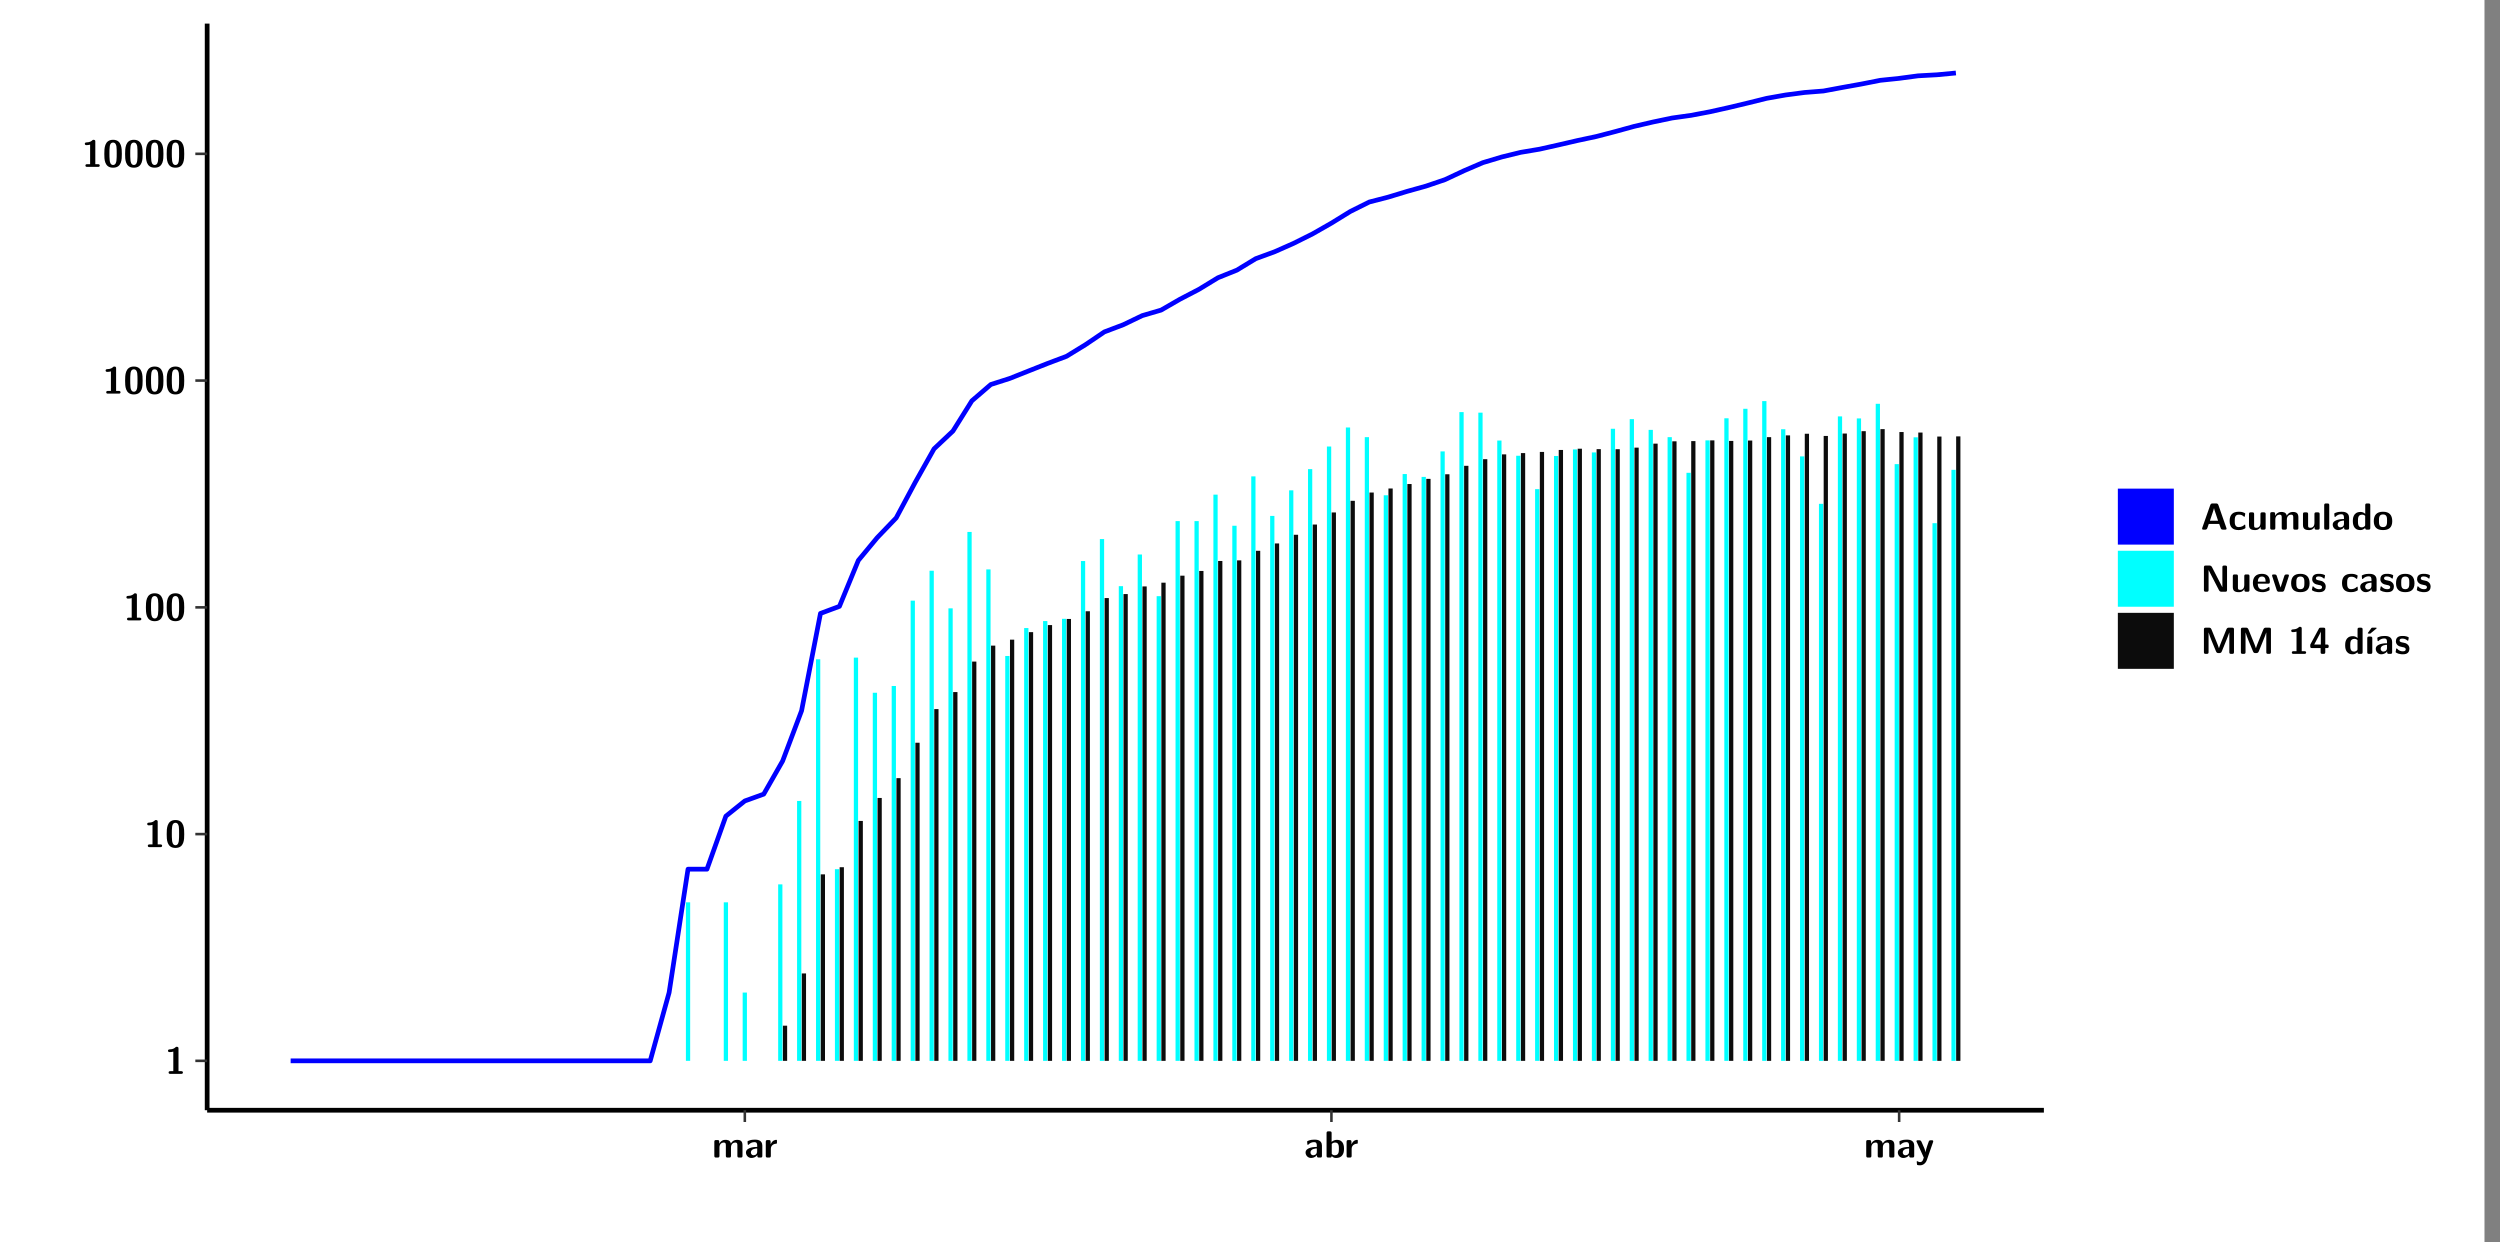 <?xml version="1.0" encoding="UTF-8"?>
<svg xmlns="http://www.w3.org/2000/svg" xmlns:xlink="http://www.w3.org/1999/xlink" width="579.653pt" height="288pt" viewBox="0 0 579.653 288" version="1.1">
<rect x="0" y="0" width="579.653" height="288" fill="#808080" stroke="none"/>
<defs>
<g>
<symbol overflow="visible" id="glyph0-0">
<path style="stroke:none;" d=""/>
</symbol>
<symbol overflow="visible" id="glyph0-1">
<path style="stroke:none;" d="M 3.109 -5.859 C 3.109 -6.016 3.109 -6.281 2.719 -6.281 C 2.547 -6.281 2.516 -6.266 2.406 -6.156 C 2.25 -6.016 1.922 -5.688 1.047 -5.672 C 0.891 -5.672 0.672 -5.609 0.672 -5.359 C 0.672 -5.047 0.969 -5.047 1.094 -5.047 C 1.344 -5.047 1.656 -5.078 1.906 -5.156 L 1.906 -0.625 L 1.234 -0.625 C 1.109 -0.625 0.812 -0.625 0.812 -0.312 C 0.812 0 1.109 0 1.234 0 L 3.719 0 C 3.828 0 4.141 0 4.141 -0.312 C 4.141 -0.625 3.828 -0.625 3.719 -0.625 L 3.109 -0.625 Z M 3.109 -5.859 "/>
</symbol>
<symbol overflow="visible" id="glyph0-2">
<path style="stroke:none;" d="M 4.438 -3 C 4.438 -4.203 4.438 -6.281 2.406 -6.281 C 0.375 -6.281 0.375 -4.219 0.375 -3 C 0.375 -1.812 0.375 0.188 2.406 0.188 C 4.438 0.188 4.438 -1.781 4.438 -3 Z M 2.406 -0.438 C 1.75 -0.438 1.656 -1.25 1.625 -1.484 C 1.562 -1.953 1.562 -2.766 1.562 -3.125 C 1.562 -3.641 1.562 -4.203 1.625 -4.641 C 1.641 -4.875 1.734 -5.641 2.406 -5.641 C 3.047 -5.641 3.156 -4.906 3.188 -4.734 C 3.25 -4.281 3.25 -3.594 3.25 -3.125 C 3.25 -2.625 3.25 -1.953 3.188 -1.469 C 3.156 -1.234 3.062 -0.438 2.406 -0.438 Z M 2.406 -0.438 "/>
</symbol>
<symbol overflow="visible" id="glyph0-3">
<path style="stroke:none;" d="M 7.062 -2.844 C 7.062 -3.75 6.672 -4.109 5.781 -4.109 C 5.156 -4.109 4.688 -3.828 4.359 -3.25 C 4.219 -4.078 3.484 -4.109 3.109 -4.109 C 2.938 -4.109 2.578 -4.109 2.188 -3.828 C 1.906 -3.625 1.734 -3.344 1.672 -3.203 L 1.672 -3.641 C 1.672 -3.922 1.609 -4.062 1.25 -4.062 L 0.953 -4.062 C 0.625 -4.062 0.531 -3.969 0.531 -3.641 L 0.531 -0.422 C 0.531 -0.109 0.625 0 0.953 0 L 1.297 0 C 1.625 0 1.719 -0.109 1.719 -0.422 L 1.719 -2.359 C 1.719 -3.141 2.25 -3.484 2.688 -3.484 C 3.109 -3.484 3.203 -3.297 3.203 -2.828 L 3.203 -0.422 C 3.203 -0.109 3.297 0 3.625 0 L 3.969 0 C 4.297 0 4.391 -0.109 4.391 -0.422 L 4.391 -2.359 C 4.391 -3.141 4.922 -3.484 5.359 -3.484 C 5.781 -3.484 5.875 -3.297 5.875 -2.828 L 5.875 -0.422 C 5.875 -0.109 5.969 0 6.297 0 L 6.641 0 C 6.984 0 7.062 -0.109 7.062 -0.422 Z M 7.062 -2.844 "/>
</symbol>
<symbol overflow="visible" id="glyph0-4">
<path style="stroke:none;" d="M 4.062 -2.766 C 4.062 -4.156 2.734 -4.156 2.297 -4.156 C 1.891 -4.156 1.453 -4.125 0.859 -3.891 C 0.672 -3.797 0.625 -3.781 0.625 -3.688 C 0.625 -3.625 0.688 -3.109 0.688 -3.047 C 0.703 -2.984 0.75 -2.938 0.812 -2.938 C 0.844 -2.938 0.875 -2.969 0.906 -3 C 1.281 -3.391 1.719 -3.578 2.266 -3.578 C 2.734 -3.578 2.875 -3.297 2.875 -2.781 L 2.875 -2.469 C 2.562 -2.469 0.266 -2.453 0.266 -1.172 C 0.266 -0.547 0.766 0.094 1.531 0.094 C 1.828 0.094 2.484 0.016 2.906 -0.594 L 2.906 -0.422 C 2.906 -0.141 2.969 0 3.328 0 L 3.641 0 C 3.984 0 4.062 -0.109 4.062 -0.422 Z M 2.875 -1.344 C 2.875 -0.531 2.047 -0.531 2.016 -0.531 C 1.641 -0.531 1.406 -0.844 1.406 -1.188 C 1.406 -2.047 2.625 -2.109 2.875 -2.109 Z M 2.875 -1.344 "/>
</symbol>
<symbol overflow="visible" id="glyph0-5">
<path style="stroke:none;" d="M 1.703 -2.016 C 1.703 -2.844 2.391 -3.188 2.938 -3.219 C 3.109 -3.234 3.125 -3.234 3.125 -3.469 L 3.125 -3.875 C 3.125 -4.047 3.125 -4.109 2.969 -4.109 C 2.719 -4.109 2.078 -4.031 1.672 -3.078 L 1.656 -3.078 L 1.656 -3.641 C 1.656 -3.922 1.594 -4.062 1.234 -4.062 L 0.953 -4.062 C 0.641 -4.062 0.531 -3.969 0.531 -3.641 L 0.531 -0.422 C 0.531 -0.109 0.625 0 0.953 0 L 1.281 0 C 1.609 0 1.703 -0.109 1.703 -0.422 Z M 1.703 -2.016 "/>
</symbol>
<symbol overflow="visible" id="glyph0-6">
<path style="stroke:none;" d="M 1.703 -5.656 C 1.703 -5.938 1.641 -6.078 1.281 -6.078 L 0.953 -6.078 C 0.641 -6.078 0.531 -5.984 0.531 -5.656 L 0.531 -0.422 C 0.531 -0.109 0.625 0 0.953 0 L 1.312 0 C 1.453 0 1.719 0 1.734 -0.344 C 2.125 0.094 2.578 0.094 2.719 0.094 C 4.578 0.094 4.578 -1.594 4.578 -2.031 C 4.578 -2.453 4.578 -4.109 2.938 -4.109 C 2.219 -4.109 1.781 -3.703 1.703 -3.625 Z M 1.734 -3.172 C 1.844 -3.281 2.109 -3.484 2.5 -3.484 C 3.391 -3.484 3.391 -2.672 3.391 -2.016 C 3.391 -1.375 3.391 -0.531 2.406 -0.531 C 2.047 -0.531 1.828 -0.75 1.734 -0.875 Z M 1.734 -3.172 "/>
</symbol>
<symbol overflow="visible" id="glyph0-7">
<path style="stroke:none;" d="M 4.109 -3.609 C 4.141 -3.719 4.141 -3.734 4.141 -3.781 C 4.141 -4.016 3.906 -4.016 3.797 -4.016 L 3.609 -4.016 C 3.469 -4.016 3.266 -4.016 3.141 -3.812 C 3.109 -3.766 2.406 -1.828 2.359 -1.25 L 2.344 -1.25 C 2.312 -1.672 1.953 -2.484 1.562 -3.328 C 1.328 -3.891 1.266 -4.016 0.828 -4.016 L 0.594 -4.016 C 0.469 -4.016 0.25 -4.016 0.25 -3.781 C 0.25 -3.75 0.281 -3.688 0.297 -3.641 L 1.953 0 C 1.891 0.188 1.859 0.281 1.828 0.375 C 1.734 0.656 1.578 1.047 1.109 1.047 C 0.812 1.047 0.609 0.922 0.516 0.875 C 0.469 0.844 0.453 0.828 0.422 0.828 C 0.391 0.828 0.312 0.859 0.312 0.969 C 0.312 1.031 0.375 1.641 0.391 1.672 C 0.469 1.781 0.953 1.797 1.094 1.797 C 2.172 1.797 2.609 0.766 2.672 0.547 Z M 4.109 -3.609 "/>
</symbol>
<symbol overflow="visible" id="glyph0-8">
<path style="stroke:none;" d="M 4.156 -5.703 C 4.031 -6.078 3.766 -6.078 3.594 -6.078 L 2.828 -6.078 C 2.641 -6.078 2.391 -6.078 2.266 -5.703 L 0.406 -0.406 C 0.375 -0.297 0.375 -0.281 0.375 -0.234 C 0.375 0 0.594 0 0.703 0 L 1.031 0 C 1.188 0 1.453 0 1.578 -0.344 L 1.922 -1.328 L 4.344 -1.328 L 4.641 -0.484 C 4.75 -0.172 4.812 0 5.234 0 L 5.703 0 C 5.828 0 6.047 0 6.047 -0.234 C 6.047 -0.281 6.047 -0.297 6 -0.406 Z M 2.812 -3.938 C 2.938 -4.328 3.062 -4.656 3.125 -4.969 L 3.141 -4.969 C 3.188 -4.766 3.188 -4.75 3.25 -4.547 L 4.078 -2.078 L 2.188 -2.078 Z M 2.812 -3.938 "/>
</symbol>
<symbol overflow="visible" id="glyph0-9">
<path style="stroke:none;" d="M 4 -0.438 C 4 -0.531 3.969 -0.938 3.953 -1.047 C 3.953 -1.078 3.938 -1.172 3.844 -1.172 C 3.812 -1.172 3.797 -1.172 3.703 -1.078 C 3.562 -0.953 3.141 -0.594 2.422 -0.594 C 1.516 -0.594 1.516 -1.469 1.516 -2.031 C 1.516 -2.75 1.562 -3.484 2.453 -3.484 C 3.031 -3.484 3.266 -3.344 3.578 -3.078 C 3.688 -2.984 3.703 -2.984 3.734 -2.984 C 3.828 -2.984 3.844 -3.062 3.844 -3.094 C 3.859 -3.172 3.953 -3.656 3.953 -3.703 C 3.953 -3.781 3.891 -3.812 3.75 -3.891 C 3.328 -4.078 3.062 -4.156 2.453 -4.156 C 1.141 -4.156 0.328 -3.547 0.328 -2.016 C 0.328 -0.562 1.078 0.094 2.406 0.094 C 2.641 0.094 3.172 0.094 3.75 -0.203 C 4 -0.344 4 -0.344 4 -0.438 Z M 4 -0.438 "/>
</symbol>
<symbol overflow="visible" id="glyph0-10">
<path style="stroke:none;" d="M 4.391 -3.594 C 4.391 -3.875 4.328 -4.016 3.969 -4.016 L 3.609 -4.016 C 3.281 -4.016 3.188 -3.906 3.188 -3.594 L 3.188 -1.516 C 3.188 -0.938 2.891 -0.438 2.266 -0.438 C 1.766 -0.438 1.719 -0.562 1.719 -1.031 L 1.719 -3.594 C 1.719 -3.875 1.656 -4.016 1.297 -4.016 L 0.953 -4.016 C 0.625 -4.016 0.531 -3.922 0.531 -3.594 L 0.531 -1.109 C 0.531 -0.172 1.031 0.094 1.953 0.094 C 2.188 0.094 2.812 0.094 3.219 -0.656 L 3.219 -0.422 C 3.219 -0.141 3.281 0 3.641 0 L 3.969 0 C 4.297 0 4.391 -0.109 4.391 -0.422 Z M 4.391 -3.594 "/>
</symbol>
<symbol overflow="visible" id="glyph0-11">
<path style="stroke:none;" d="M 1.703 -5.656 C 1.703 -5.938 1.641 -6.078 1.281 -6.078 L 0.953 -6.078 C 0.641 -6.078 0.531 -5.984 0.531 -5.656 L 0.531 -0.422 C 0.531 -0.109 0.625 0 0.953 0 L 1.281 0 C 1.609 0 1.703 -0.109 1.703 -0.422 Z M 1.703 -5.656 "/>
</symbol>
<symbol overflow="visible" id="glyph0-12">
<path style="stroke:none;" d="M 4.375 -5.656 C 4.375 -5.938 4.312 -6.078 3.953 -6.078 L 3.625 -6.078 C 3.297 -6.078 3.203 -5.969 3.203 -5.656 L 3.203 -3.672 C 2.812 -4.047 2.375 -4.109 2.109 -4.109 C 0.328 -4.109 0.328 -2.422 0.328 -2 C 0.328 -1.594 0.328 0.094 2.062 0.094 C 2.422 0.094 2.812 -0.016 3.188 -0.406 C 3.188 -0.094 3.297 0 3.609 0 L 3.953 0 C 4.281 0 4.375 -0.109 4.375 -0.422 Z M 3.188 -1.094 C 3.188 -0.953 3.188 -0.875 2.922 -0.688 C 2.703 -0.547 2.5 -0.531 2.406 -0.531 C 1.516 -0.531 1.516 -1.344 1.516 -2 C 1.516 -2.656 1.516 -3.484 2.5 -3.484 C 2.75 -3.484 2.984 -3.391 3.188 -3.203 Z M 3.188 -1.094 "/>
</symbol>
<symbol overflow="visible" id="glyph0-13">
<path style="stroke:none;" d="M 4.547 -1.969 C 4.547 -3.406 3.844 -4.156 2.406 -4.156 C 0.953 -4.156 0.266 -3.391 0.266 -1.969 C 0.266 -0.547 1.031 0.094 2.406 0.094 C 3.781 0.094 4.547 -0.531 4.547 -1.969 Z M 2.406 -0.594 C 1.469 -0.594 1.469 -1.375 1.469 -2.078 C 1.469 -2.75 1.469 -3.531 2.406 -3.531 C 3.344 -3.531 3.344 -2.766 3.344 -2.078 C 3.344 -1.391 3.344 -0.594 2.406 -0.594 Z M 2.406 -0.594 "/>
</symbol>
<symbol overflow="visible" id="glyph0-14">
<path style="stroke:none;" d="M 2.656 -5.734 C 2.469 -6.078 2.203 -6.078 2.031 -6.078 L 1.219 -6.078 C 0.906 -6.078 0.797 -5.984 0.797 -5.656 L 0.797 -0.422 C 0.797 -0.109 0.891 0 1.219 0 L 1.453 0 C 1.781 0 1.875 -0.109 1.875 -0.422 L 1.875 -5.016 L 1.891 -5.016 L 4.297 -0.344 C 4.484 0 4.75 0 4.922 0 L 5.734 0 C 6.062 0 6.156 -0.109 6.156 -0.422 L 6.156 -5.656 C 6.156 -5.938 6.094 -6.078 5.734 -6.078 L 5.5 -6.078 C 5.156 -6.078 5.078 -5.969 5.078 -5.656 L 5.078 -1.062 L 5.062 -1.062 Z M 2.656 -5.734 "/>
</symbol>
<symbol overflow="visible" id="glyph0-15">
<path style="stroke:none;" d="M 3.781 -1.875 C 3.984 -1.875 4.203 -1.891 4.203 -2.281 C 4.203 -3.406 3.672 -4.156 2.359 -4.156 C 0.969 -4.156 0.266 -3.375 0.266 -2.047 C 0.266 -0.609 1.109 0.094 2.484 0.094 C 2.812 0.094 3.312 0.047 3.891 -0.234 C 4.078 -0.328 4.141 -0.359 4.141 -0.469 C 4.141 -0.531 4.125 -0.781 4.109 -0.844 C 4.078 -1.125 4.062 -1.125 3.984 -1.125 C 3.953 -1.125 3.938 -1.125 3.844 -1.047 C 3.328 -0.594 2.797 -0.531 2.516 -0.531 C 1.531 -0.531 1.422 -1.312 1.391 -1.875 Z M 1.406 -2.344 C 1.422 -2.875 1.609 -3.531 2.359 -3.531 C 3.062 -3.531 3.203 -3.031 3.219 -2.344 Z M 1.406 -2.344 "/>
</symbol>
<symbol overflow="visible" id="glyph0-16">
<path style="stroke:none;" d="M 4.109 -3.609 C 4.141 -3.719 4.141 -3.75 4.141 -3.766 C 4.141 -4.016 3.922 -4.016 3.797 -4.016 L 3.609 -4.016 C 3.25 -4.016 3.141 -3.891 3.062 -3.641 L 2.203 -0.984 L 1.328 -3.641 C 1.266 -3.828 1.203 -4.016 0.781 -4.016 L 0.578 -4.016 C 0.453 -4.016 0.234 -4.016 0.234 -3.766 C 0.234 -3.75 0.234 -3.719 0.266 -3.609 L 1.312 -0.375 C 1.438 0 1.703 0 1.859 0 L 2.5 0 C 2.672 0 2.938 0 3.062 -0.375 Z M 4.109 -3.609 "/>
</symbol>
<symbol overflow="visible" id="glyph0-17">
<path style="stroke:none;" d="M 3.469 -1.234 C 3.469 -1.734 3.203 -2.031 3.047 -2.172 C 2.703 -2.484 2.391 -2.547 2.031 -2.609 C 1.547 -2.703 1.188 -2.766 1.188 -3.109 C 1.188 -3.469 1.484 -3.547 1.828 -3.547 C 2.406 -3.547 2.719 -3.328 2.953 -3.125 C 3.047 -3.047 3.062 -3.047 3.094 -3.047 C 3.188 -3.047 3.203 -3.125 3.203 -3.156 C 3.219 -3.219 3.312 -3.719 3.312 -3.766 C 3.312 -3.906 2.844 -4.031 2.75 -4.062 C 2.406 -4.156 2.125 -4.156 1.891 -4.156 C 1.5 -4.156 0.328 -4.156 0.328 -2.906 C 0.328 -2.484 0.516 -2.219 0.75 -2 C 1.062 -1.734 1.406 -1.672 1.906 -1.562 C 2.156 -1.531 2.609 -1.453 2.609 -1.062 C 2.609 -0.656 2.266 -0.594 1.922 -0.594 C 1.531 -0.594 1.047 -0.703 0.625 -1.188 C 0.594 -1.234 0.562 -1.266 0.516 -1.266 C 0.422 -1.266 0.406 -1.188 0.391 -1.125 C 0.375 -1.016 0.266 -0.516 0.266 -0.422 C 0.266 -0.266 0.922 -0.062 0.922 -0.047 C 1.406 0.094 1.766 0.094 1.922 0.094 C 2.359 0.094 3.469 0.062 3.469 -1.234 Z M 3.469 -1.234 "/>
</symbol>
<symbol overflow="visible" id="glyph0-18">
<path style="stroke:none;" d="M 4.859 -2.859 C 4.688 -2.422 4.359 -1.609 4.281 -1.312 C 4.203 -1.625 3.844 -2.484 3.656 -2.953 L 2.531 -5.719 C 2.391 -6.078 2.109 -6.078 1.953 -6.078 L 1.219 -6.078 C 0.906 -6.078 0.797 -5.984 0.797 -5.656 L 0.797 -0.422 C 0.797 -0.109 0.891 0 1.219 0 L 1.453 0 C 1.781 0 1.875 -0.109 1.875 -0.422 L 1.875 -4.953 L 1.891 -4.953 C 1.984 -4.562 2.375 -3.578 2.578 -3.062 L 3.609 -0.562 C 3.766 -0.188 3.969 -0.188 4.266 -0.188 C 4.562 -0.188 4.781 -0.188 4.938 -0.562 L 6.062 -3.328 C 6.141 -3.531 6.625 -4.719 6.672 -4.953 L 6.688 -4.953 L 6.688 -0.422 C 6.688 -0.141 6.75 0 7.109 0 L 7.344 0 C 7.672 0 7.766 -0.109 7.766 -0.422 L 7.766 -5.656 C 7.766 -5.938 7.703 -6.078 7.344 -6.078 L 6.609 -6.078 C 6.391 -6.078 6.172 -6.062 6.016 -5.703 Z M 4.859 -2.859 "/>
</symbol>
<symbol overflow="visible" id="glyph0-19">
<path style="stroke:none;" d="M 0.344 -2.297 C 0.266 -2.172 0.266 -2.141 0.266 -1.984 L 0.266 -1.766 C 0.266 -1.484 0.328 -1.344 0.688 -1.344 L 2.672 -1.344 L 2.672 -0.422 C 2.672 -0.141 2.719 0 3.078 0 L 3.328 0 C 3.656 0 3.75 -0.109 3.75 -0.422 L 3.75 -1.344 L 4.125 -1.344 C 4.391 -1.344 4.547 -1.406 4.547 -1.75 C 4.547 -2.078 4.422 -2.172 4.125 -2.172 L 3.75 -2.172 L 3.75 -5.656 C 3.75 -5.984 3.656 -6.078 3.328 -6.078 L 2.688 -6.078 C 2.531 -6.078 2.391 -6.078 2.281 -5.875 Z M 1.188 -2.172 C 2.578 -4.75 2.672 -5.016 2.703 -5.156 L 2.719 -5.156 L 2.719 -2.172 Z M 1.188 -2.172 "/>
</symbol>
<symbol overflow="visible" id="glyph0-20">
<path style="stroke:none;" d="M 3.906 -5.844 C 3.953 -5.875 4 -5.922 4 -5.969 C 4 -6.078 3.906 -6.078 3.766 -6.078 L 3.047 -6.078 C 2.875 -6.078 2.859 -6.078 2.781 -5.984 L 2.031 -4.953 C 1.953 -4.859 1.953 -4.844 1.953 -4.828 C 1.953 -4.703 2.047 -4.703 2.188 -4.703 L 2.516 -4.703 Z M 3.906 -5.844 "/>
</symbol>
<symbol overflow="visible" id="glyph0-21">
<path style="stroke:none;" d="M 1.703 -3.594 C 1.703 -3.875 1.641 -4.016 1.281 -4.016 L 0.953 -4.016 C 0.641 -4.016 0.531 -3.922 0.531 -3.594 L 0.531 -0.422 C 0.531 -0.109 0.625 0 0.953 0 L 1.281 0 C 1.609 0 1.703 -0.109 1.703 -0.422 Z M 1.703 -3.594 "/>
</symbol>
</g>
<clipPath id="clip1">
  <path d="M 0 0 L 576.008 0 L 576.008 288 L 0 288 Z M 0 0 "/>
</clipPath>
<clipPath id="clip2">
  <path d="M 48.031 5.477 L 473.898 5.477 L 473.898 257.414 L 48.031 257.414 Z M 48.031 5.477 "/>
</clipPath>
</defs>
<g id="surface1">
<g clip-path="url(#clip1)" clip-rule="nonzero">
<path style="fill-rule:nonzero;fill:rgb(100%,100%,100%);fill-opacity:1;stroke-width:0.598;stroke-linecap:round;stroke-linejoin:round;stroke:rgb(100%,100%,100%);stroke-opacity:1;stroke-miterlimit:10;" d="M 0 0 L 0 288.004 L 576.008 288.004 L 576.008 0 Z M 0 0 " transform="matrix(1,0,0,-1,0,288)"/>
</g>
<g clip-path="url(#clip2)" clip-rule="nonzero">
<path style=" stroke:none;fill-rule:nonzero;fill:rgb(100%,100%,100%);fill-opacity:1;" d="M 48.031 257.414 L 48.031 5.477 L 473.898 5.477 L 473.898 257.414 Z M 48.031 257.414 "/>
</g>
<path style=" stroke:none;fill-rule:nonzero;fill:rgb(0%,100%,100%);fill-opacity:1;" d="M 159.035 245.969 L 159.035 209.215 L 160.023 209.215 L 160.023 245.969 Z M 159.035 245.969 "/>
<path style=" stroke:none;fill-rule:nonzero;fill:rgb(0%,100%,100%);fill-opacity:1;" d="M 167.812 245.969 L 167.812 209.215 L 168.801 209.215 L 168.801 245.969 Z M 167.812 245.969 "/>
<path style=" stroke:none;fill-rule:nonzero;fill:rgb(0%,100%,100%);fill-opacity:1;" d="M 172.195 245.969 L 172.195 230.137 L 173.184 230.137 L 173.184 245.969 Z M 172.195 245.969 "/>
<path style=" stroke:none;fill-rule:nonzero;fill:rgb(0%,100%,100%);fill-opacity:1;" d="M 180.426 245.969 L 180.426 205.051 L 181.41 205.051 L 181.41 245.969 Z M 180.426 245.969 "/>
<path style=" stroke:none;fill-rule:nonzero;fill:rgb(4.999%,4.999%,4.999%);fill-opacity:1;" d="M 181.523 245.969 L 181.523 237.816 L 182.508 237.816 L 182.508 245.969 Z M 181.523 245.969 "/>
<path style=" stroke:none;fill-rule:nonzero;fill:rgb(0%,100%,100%);fill-opacity:1;" d="M 184.809 245.969 L 184.809 185.711 L 185.797 185.711 L 185.797 245.969 Z M 184.809 245.969 "/>
<path style=" stroke:none;fill-rule:nonzero;fill:rgb(4.999%,4.999%,4.999%);fill-opacity:1;" d="M 185.906 245.969 L 185.906 225.703 L 186.891 225.703 L 186.891 245.969 Z M 185.906 245.969 "/>
<path style=" stroke:none;fill-rule:nonzero;fill:rgb(0%,100%,100%);fill-opacity:1;" d="M 189.203 245.969 L 189.203 152.863 L 190.188 152.863 L 190.188 245.969 Z M 189.203 245.969 "/>
<path style=" stroke:none;fill-rule:nonzero;fill:rgb(4.999%,4.999%,4.999%);fill-opacity:1;" d="M 190.301 245.969 L 190.301 202.73 L 191.285 202.73 L 191.285 245.969 Z M 190.301 245.969 "/>
<path style=" stroke:none;fill-rule:nonzero;fill:rgb(0%,100%,100%);fill-opacity:1;" d="M 193.586 245.969 L 193.586 201.531 L 194.574 201.531 L 194.574 245.969 Z M 193.586 245.969 "/>
<path style=" stroke:none;fill-rule:nonzero;fill:rgb(4.999%,4.999%,4.999%);fill-opacity:1;" d="M 194.684 245.969 L 194.684 201.074 L 195.668 201.074 L 195.668 245.969 Z M 194.684 245.969 "/>
<path style=" stroke:none;fill-rule:nonzero;fill:rgb(0%,100%,100%);fill-opacity:1;" d="M 197.969 245.969 L 197.969 152.477 L 198.957 152.477 L 198.957 245.969 Z M 197.969 245.969 "/>
<path style=" stroke:none;fill-rule:nonzero;fill:rgb(4.999%,4.999%,4.999%);fill-opacity:1;" d="M 199.066 245.969 L 199.066 190.344 L 200.062 190.344 L 200.062 245.969 Z M 199.066 245.969 "/>
<path style=" stroke:none;fill-rule:nonzero;fill:rgb(0%,100%,100%);fill-opacity:1;" d="M 202.363 245.969 L 202.363 160.625 L 203.352 160.625 L 203.352 245.969 Z M 202.363 245.969 "/>
<path style=" stroke:none;fill-rule:nonzero;fill:rgb(4.999%,4.999%,4.999%);fill-opacity:1;" d="M 203.461 245.969 L 203.461 185.016 L 204.445 185.016 L 204.445 245.969 Z M 203.461 245.969 "/>
<path style=" stroke:none;fill-rule:nonzero;fill:rgb(0%,100%,100%);fill-opacity:1;" d="M 206.746 245.969 L 206.746 159.051 L 207.734 159.051 L 207.734 245.969 Z M 206.746 245.969 "/>
<path style=" stroke:none;fill-rule:nonzero;fill:rgb(4.999%,4.999%,4.999%);fill-opacity:1;" d="M 207.844 245.969 L 207.844 180.422 L 208.828 180.422 L 208.828 245.969 Z M 207.844 245.969 "/>
<path style=" stroke:none;fill-rule:nonzero;fill:rgb(0%,100%,100%);fill-opacity:1;" d="M 211.141 245.969 L 211.141 139.266 L 212.129 139.266 L 212.129 245.969 Z M 211.141 245.969 "/>
<path style=" stroke:none;fill-rule:nonzero;fill:rgb(4.999%,4.999%,4.999%);fill-opacity:1;" d="M 212.238 245.969 L 212.238 172.211 L 213.223 172.211 L 213.223 245.969 Z M 212.238 245.969 "/>
<path style=" stroke:none;fill-rule:nonzero;fill:rgb(0%,100%,100%);fill-opacity:1;" d="M 215.523 245.969 L 215.523 132.332 L 216.512 132.332 L 216.512 245.969 Z M 215.523 245.969 "/>
<path style=" stroke:none;fill-rule:nonzero;fill:rgb(4.999%,4.999%,4.999%);fill-opacity:1;" d="M 216.621 245.969 L 216.621 164.41 L 217.605 164.41 L 217.605 245.969 Z M 216.621 245.969 "/>
<path style=" stroke:none;fill-rule:nonzero;fill:rgb(0%,100%,100%);fill-opacity:1;" d="M 219.906 245.969 L 219.906 141.051 L 220.895 141.051 L 220.895 245.969 Z M 219.906 245.969 "/>
<path style=" stroke:none;fill-rule:nonzero;fill:rgb(4.999%,4.999%,4.999%);fill-opacity:1;" d="M 221.004 245.969 L 221.004 160.465 L 222 160.465 L 222 245.969 Z M 221.004 245.969 "/>
<path style=" stroke:none;fill-rule:nonzero;fill:rgb(0%,100%,100%);fill-opacity:1;" d="M 224.301 245.969 L 224.301 123.336 L 225.289 123.336 L 225.289 245.969 Z M 224.301 245.969 "/>
<path style=" stroke:none;fill-rule:nonzero;fill:rgb(4.999%,4.999%,4.999%);fill-opacity:1;" d="M 225.398 245.969 L 225.398 153.395 L 226.383 153.395 L 226.383 245.969 Z M 225.398 245.969 "/>
<path style=" stroke:none;fill-rule:nonzero;fill:rgb(0%,100%,100%);fill-opacity:1;" d="M 228.684 245.969 L 228.684 132.023 L 229.672 132.023 L 229.672 245.969 Z M 228.684 245.969 "/>
<path style=" stroke:none;fill-rule:nonzero;fill:rgb(4.999%,4.999%,4.999%);fill-opacity:1;" d="M 229.781 245.969 L 229.781 149.695 L 230.77 149.695 L 230.77 245.969 Z M 229.781 245.969 "/>
<path style=" stroke:none;fill-rule:nonzero;fill:rgb(0%,100%,100%);fill-opacity:1;" d="M 233.078 245.969 L 233.078 152.098 L 234.066 152.098 L 234.066 245.969 Z M 233.078 245.969 "/>
<path style=" stroke:none;fill-rule:nonzero;fill:rgb(4.999%,4.999%,4.999%);fill-opacity:1;" d="M 234.176 245.969 L 234.176 148.312 L 235.16 148.312 L 235.16 245.969 Z M 234.176 245.969 "/>
<path style=" stroke:none;fill-rule:nonzero;fill:rgb(0%,100%,100%);fill-opacity:1;" d="M 237.461 245.969 L 237.461 145.621 L 238.449 145.621 L 238.449 245.969 Z M 237.461 245.969 "/>
<path style=" stroke:none;fill-rule:nonzero;fill:rgb(4.999%,4.999%,4.999%);fill-opacity:1;" d="M 238.559 245.969 L 238.559 146.57 L 239.543 146.57 L 239.543 245.969 Z M 238.559 245.969 "/>
<path style=" stroke:none;fill-rule:nonzero;fill:rgb(0%,100%,100%);fill-opacity:1;" d="M 241.848 245.969 L 241.848 144 L 242.844 144 L 242.844 245.969 Z M 241.848 245.969 "/>
<path style=" stroke:none;fill-rule:nonzero;fill:rgb(4.999%,4.999%,4.999%);fill-opacity:1;" d="M 242.953 245.969 L 242.953 144.934 L 243.938 144.934 L 243.938 245.969 Z M 242.953 245.969 "/>
<path style=" stroke:none;fill-rule:nonzero;fill:rgb(0%,100%,100%);fill-opacity:1;" d="M 246.238 245.969 L 246.238 143.48 L 247.227 143.48 L 247.227 245.969 Z M 246.238 245.969 "/>
<path style=" stroke:none;fill-rule:nonzero;fill:rgb(4.999%,4.999%,4.999%);fill-opacity:1;" d="M 247.336 245.969 L 247.336 143.512 L 248.32 143.512 L 248.32 245.969 Z M 247.336 245.969 "/>
<path style=" stroke:none;fill-rule:nonzero;fill:rgb(0%,100%,100%);fill-opacity:1;" d="M 250.625 245.969 L 250.625 130.082 L 251.609 130.082 L 251.609 245.969 Z M 250.625 245.969 "/>
<path style=" stroke:none;fill-rule:nonzero;fill:rgb(4.999%,4.999%,4.999%);fill-opacity:1;" d="M 251.719 245.969 L 251.719 141.727 L 252.707 141.727 L 252.707 245.969 Z M 251.719 245.969 "/>
<path style=" stroke:none;fill-rule:nonzero;fill:rgb(0%,100%,100%);fill-opacity:1;" d="M 255.016 245.969 L 255.016 124.988 L 256.004 124.988 L 256.004 245.969 Z M 255.016 245.969 "/>
<path style=" stroke:none;fill-rule:nonzero;fill:rgb(4.999%,4.999%,4.999%);fill-opacity:1;" d="M 256.113 245.969 L 256.113 138.668 L 257.098 138.668 L 257.098 245.969 Z M 256.113 245.969 "/>
<path style=" stroke:none;fill-rule:nonzero;fill:rgb(0%,100%,100%);fill-opacity:1;" d="M 259.402 245.969 L 259.402 135.91 L 260.387 135.91 L 260.387 245.969 Z M 259.402 245.969 "/>
<path style=" stroke:none;fill-rule:nonzero;fill:rgb(4.999%,4.999%,4.999%);fill-opacity:1;" d="M 260.496 245.969 L 260.496 137.742 L 261.484 137.742 L 261.484 245.969 Z M 260.496 245.969 "/>
<path style=" stroke:none;fill-rule:nonzero;fill:rgb(0%,100%,100%);fill-opacity:1;" d="M 263.785 245.969 L 263.785 128.566 L 264.781 128.566 L 264.781 245.969 Z M 263.785 245.969 "/>
<path style=" stroke:none;fill-rule:nonzero;fill:rgb(4.999%,4.999%,4.999%);fill-opacity:1;" d="M 264.891 245.969 L 264.891 135.969 L 265.875 135.969 L 265.875 245.969 Z M 264.891 245.969 "/>
<path style=" stroke:none;fill-rule:nonzero;fill:rgb(0%,100%,100%);fill-opacity:1;" d="M 268.18 245.969 L 268.18 138.23 L 269.164 138.23 L 269.164 245.969 Z M 268.18 245.969 "/>
<path style=" stroke:none;fill-rule:nonzero;fill:rgb(4.999%,4.999%,4.999%);fill-opacity:1;" d="M 269.273 245.969 L 269.273 135.102 L 270.262 135.102 L 270.262 245.969 Z M 269.273 245.969 "/>
<path style=" stroke:none;fill-rule:nonzero;fill:rgb(0%,100%,100%);fill-opacity:1;" d="M 272.562 245.969 L 272.562 120.824 L 273.547 120.824 L 273.547 245.969 Z M 272.562 245.969 "/>
<path style=" stroke:none;fill-rule:nonzero;fill:rgb(4.999%,4.999%,4.999%);fill-opacity:1;" d="M 273.656 245.969 L 273.656 133.477 L 274.645 133.477 L 274.645 245.969 Z M 273.656 245.969 "/>
<path style=" stroke:none;fill-rule:nonzero;fill:rgb(0%,100%,100%);fill-opacity:1;" d="M 276.953 245.969 L 276.953 120.824 L 277.941 120.824 L 277.941 245.969 Z M 276.953 245.969 "/>
<path style=" stroke:none;fill-rule:nonzero;fill:rgb(4.999%,4.999%,4.999%);fill-opacity:1;" d="M 278.051 245.969 L 278.051 132.383 L 279.039 132.383 L 279.039 245.969 Z M 278.051 245.969 "/>
<path style=" stroke:none;fill-rule:nonzero;fill:rgb(0%,100%,100%);fill-opacity:1;" d="M 281.34 245.969 L 281.34 114.688 L 282.324 114.688 L 282.324 245.969 Z M 281.34 245.969 "/>
<path style=" stroke:none;fill-rule:nonzero;fill:rgb(4.999%,4.999%,4.999%);fill-opacity:1;" d="M 282.434 245.969 L 282.434 130.07 L 283.422 130.07 L 283.422 245.969 Z M 282.434 245.969 "/>
<path style=" stroke:none;fill-rule:nonzero;fill:rgb(0%,100%,100%);fill-opacity:1;" d="M 285.723 245.969 L 285.723 121.902 L 286.719 121.902 L 286.719 245.969 Z M 285.723 245.969 "/>
<path style=" stroke:none;fill-rule:nonzero;fill:rgb(4.999%,4.999%,4.999%);fill-opacity:1;" d="M 286.828 245.969 L 286.828 129.93 L 287.812 129.93 L 287.812 245.969 Z M 286.828 245.969 "/>
<path style=" stroke:none;fill-rule:nonzero;fill:rgb(0%,100%,100%);fill-opacity:1;" d="M 290.117 245.969 L 290.117 110.453 L 291.102 110.453 L 291.102 245.969 Z M 290.117 245.969 "/>
<path style=" stroke:none;fill-rule:nonzero;fill:rgb(4.999%,4.999%,4.999%);fill-opacity:1;" d="M 291.211 245.969 L 291.211 127.711 L 292.199 127.711 L 292.199 245.969 Z M 291.211 245.969 "/>
<path style=" stroke:none;fill-rule:nonzero;fill:rgb(0%,100%,100%);fill-opacity:1;" d="M 294.5 245.969 L 294.5 119.621 L 295.484 119.621 L 295.484 245.969 Z M 294.5 245.969 "/>
<path style=" stroke:none;fill-rule:nonzero;fill:rgb(4.999%,4.999%,4.999%);fill-opacity:1;" d="M 295.594 245.969 L 295.594 126.004 L 296.582 126.004 L 296.582 245.969 Z M 295.594 245.969 "/>
<path style=" stroke:none;fill-rule:nonzero;fill:rgb(0%,100%,100%);fill-opacity:1;" d="M 298.895 245.969 L 298.895 113.691 L 299.879 113.691 L 299.879 245.969 Z M 298.895 245.969 "/>
<path style=" stroke:none;fill-rule:nonzero;fill:rgb(4.999%,4.999%,4.999%);fill-opacity:1;" d="M 299.988 245.969 L 299.988 123.992 L 300.977 123.992 L 300.977 245.969 Z M 299.988 245.969 "/>
<path style=" stroke:none;fill-rule:nonzero;fill:rgb(0%,100%,100%);fill-opacity:1;" d="M 303.277 245.969 L 303.277 108.77 L 304.262 108.77 L 304.262 245.969 Z M 303.277 245.969 "/>
<path style=" stroke:none;fill-rule:nonzero;fill:rgb(4.999%,4.999%,4.999%);fill-opacity:1;" d="M 304.371 245.969 L 304.371 121.621 L 305.359 121.621 L 305.359 245.969 Z M 304.371 245.969 "/>
<path style=" stroke:none;fill-rule:nonzero;fill:rgb(0%,100%,100%);fill-opacity:1;" d="M 307.66 245.969 L 307.66 103.531 L 308.656 103.531 L 308.656 245.969 Z M 307.66 245.969 "/>
<path style=" stroke:none;fill-rule:nonzero;fill:rgb(4.999%,4.999%,4.999%);fill-opacity:1;" d="M 308.766 245.969 L 308.766 118.82 L 309.754 118.82 L 309.754 245.969 Z M 308.766 245.969 "/>
<path style=" stroke:none;fill-rule:nonzero;fill:rgb(0%,100%,100%);fill-opacity:1;" d="M 312.055 245.969 L 312.055 99.117 L 313.039 99.117 L 313.039 245.969 Z M 312.055 245.969 "/>
<path style=" stroke:none;fill-rule:nonzero;fill:rgb(4.999%,4.999%,4.999%);fill-opacity:1;" d="M 313.148 245.969 L 313.148 116.121 L 314.137 116.121 L 314.137 245.969 Z M 313.148 245.969 "/>
<path style=" stroke:none;fill-rule:nonzero;fill:rgb(0%,100%,100%);fill-opacity:1;" d="M 316.438 245.969 L 316.438 101.359 L 317.422 101.359 L 317.422 245.969 Z M 316.438 245.969 "/>
<path style=" stroke:none;fill-rule:nonzero;fill:rgb(4.999%,4.999%,4.999%);fill-opacity:1;" d="M 317.535 245.969 L 317.535 114.199 L 318.52 114.199 L 318.52 245.969 Z M 317.535 245.969 "/>
<path style=" stroke:none;fill-rule:nonzero;fill:rgb(0%,100%,100%);fill-opacity:1;" d="M 320.832 245.969 L 320.832 114.836 L 321.816 114.836 L 321.816 245.969 Z M 320.832 245.969 "/>
<path style=" stroke:none;fill-rule:nonzero;fill:rgb(4.999%,4.999%,4.999%);fill-opacity:1;" d="M 321.926 245.969 L 321.926 113.262 L 322.914 113.262 L 322.914 245.969 Z M 321.926 245.969 "/>
<path style=" stroke:none;fill-rule:nonzero;fill:rgb(0%,100%,100%);fill-opacity:1;" d="M 325.215 245.969 L 325.215 109.914 L 326.199 109.914 L 326.199 245.969 Z M 325.215 245.969 "/>
<path style=" stroke:none;fill-rule:nonzero;fill:rgb(4.999%,4.999%,4.999%);fill-opacity:1;" d="M 326.312 245.969 L 326.312 112.227 L 327.297 112.227 L 327.297 245.969 Z M 326.312 245.969 "/>
<path style=" stroke:none;fill-rule:nonzero;fill:rgb(0%,100%,100%);fill-opacity:1;" d="M 329.609 245.969 L 329.609 110.574 L 330.594 110.574 L 330.594 245.969 Z M 329.609 245.969 "/>
<path style=" stroke:none;fill-rule:nonzero;fill:rgb(4.999%,4.999%,4.999%);fill-opacity:1;" d="M 330.703 245.969 L 330.703 111.031 L 331.691 111.031 L 331.691 245.969 Z M 330.703 245.969 "/>
<path style=" stroke:none;fill-rule:nonzero;fill:rgb(0%,100%,100%);fill-opacity:1;" d="M 333.992 245.969 L 333.992 104.664 L 334.977 104.664 L 334.977 245.969 Z M 333.992 245.969 "/>
<path style=" stroke:none;fill-rule:nonzero;fill:rgb(4.999%,4.999%,4.999%);fill-opacity:1;" d="M 335.086 245.969 L 335.086 109.965 L 336.074 109.965 L 336.074 245.969 Z M 335.086 245.969 "/>
<path style=" stroke:none;fill-rule:nonzero;fill:rgb(0%,100%,100%);fill-opacity:1;" d="M 338.375 245.969 L 338.375 95.551 L 339.363 95.551 L 339.363 245.969 Z M 338.375 245.969 "/>
<path style=" stroke:none;fill-rule:nonzero;fill:rgb(4.999%,4.999%,4.999%);fill-opacity:1;" d="M 339.473 245.969 L 339.473 108.004 L 340.469 108.004 L 340.469 245.969 Z M 339.473 245.969 "/>
<path style=" stroke:none;fill-rule:nonzero;fill:rgb(0%,100%,100%);fill-opacity:1;" d="M 342.77 245.969 L 342.77 95.68 L 343.754 95.68 L 343.754 245.969 Z M 342.77 245.969 "/>
<path style=" stroke:none;fill-rule:nonzero;fill:rgb(4.999%,4.999%,4.999%);fill-opacity:1;" d="M 343.863 245.969 L 343.863 106.469 L 344.852 106.469 L 344.852 245.969 Z M 343.863 245.969 "/>
<path style=" stroke:none;fill-rule:nonzero;fill:rgb(0%,100%,100%);fill-opacity:1;" d="M 347.152 245.969 L 347.152 102.145 L 348.141 102.145 L 348.141 245.969 Z M 347.152 245.969 "/>
<path style=" stroke:none;fill-rule:nonzero;fill:rgb(4.999%,4.999%,4.999%);fill-opacity:1;" d="M 348.25 245.969 L 348.25 105.352 L 349.234 105.352 L 349.234 245.969 Z M 348.25 245.969 "/>
<path style=" stroke:none;fill-rule:nonzero;fill:rgb(0%,100%,100%);fill-opacity:1;" d="M 351.547 245.969 L 351.547 105.672 L 352.531 105.672 L 352.531 245.969 Z M 351.547 245.969 "/>
<path style=" stroke:none;fill-rule:nonzero;fill:rgb(4.999%,4.999%,4.999%);fill-opacity:1;" d="M 352.641 245.969 L 352.641 105.055 L 353.629 105.055 L 353.629 245.969 Z M 352.641 245.969 "/>
<path style=" stroke:none;fill-rule:nonzero;fill:rgb(0%,100%,100%);fill-opacity:1;" d="M 355.93 245.969 L 355.93 113.414 L 356.918 113.414 L 356.918 245.969 Z M 355.93 245.969 "/>
<path style=" stroke:none;fill-rule:nonzero;fill:rgb(4.999%,4.999%,4.999%);fill-opacity:1;" d="M 357.027 245.969 L 357.027 104.785 L 358.012 104.785 L 358.012 245.969 Z M 357.027 245.969 "/>
<path style=" stroke:none;fill-rule:nonzero;fill:rgb(0%,100%,100%);fill-opacity:1;" d="M 360.312 245.969 L 360.312 105.723 L 361.301 105.723 L 361.301 245.969 Z M 360.312 245.969 "/>
<path style=" stroke:none;fill-rule:nonzero;fill:rgb(4.999%,4.999%,4.999%);fill-opacity:1;" d="M 361.41 245.969 L 361.41 104.328 L 362.406 104.328 L 362.406 245.969 Z M 361.41 245.969 "/>
<path style=" stroke:none;fill-rule:nonzero;fill:rgb(0%,100%,100%);fill-opacity:1;" d="M 364.707 245.969 L 364.707 104.207 L 365.695 104.207 L 365.695 245.969 Z M 364.707 245.969 "/>
<path style=" stroke:none;fill-rule:nonzero;fill:rgb(4.999%,4.999%,4.999%);fill-opacity:1;" d="M 365.805 245.969 L 365.805 104.039 L 366.789 104.039 L 366.789 245.969 Z M 365.805 245.969 "/>
<path style=" stroke:none;fill-rule:nonzero;fill:rgb(0%,100%,100%);fill-opacity:1;" d="M 369.09 245.969 L 369.09 104.902 L 370.078 104.902 L 370.078 245.969 Z M 369.09 245.969 "/>
<path style=" stroke:none;fill-rule:nonzero;fill:rgb(4.999%,4.999%,4.999%);fill-opacity:1;" d="M 370.188 245.969 L 370.188 104.137 L 371.172 104.137 L 371.172 245.969 Z M 370.188 245.969 "/>
<path style=" stroke:none;fill-rule:nonzero;fill:rgb(0%,100%,100%);fill-opacity:1;" d="M 373.484 245.969 L 373.484 99.414 L 374.469 99.414 L 374.469 245.969 Z M 373.484 245.969 "/>
<path style=" stroke:none;fill-rule:nonzero;fill:rgb(4.999%,4.999%,4.999%);fill-opacity:1;" d="M 374.582 245.969 L 374.582 104.156 L 375.566 104.156 L 375.566 245.969 Z M 374.582 245.969 "/>
<path style=" stroke:none;fill-rule:nonzero;fill:rgb(0%,100%,100%);fill-opacity:1;" d="M 377.867 245.969 L 377.867 97.184 L 378.855 97.184 L 378.855 245.969 Z M 377.867 245.969 "/>
<path style=" stroke:none;fill-rule:nonzero;fill:rgb(4.999%,4.999%,4.999%);fill-opacity:1;" d="M 378.965 245.969 L 378.965 103.789 L 379.949 103.789 L 379.949 245.969 Z M 378.965 245.969 "/>
<path style=" stroke:none;fill-rule:nonzero;fill:rgb(0%,100%,100%);fill-opacity:1;" d="M 382.25 245.969 L 382.25 99.672 L 383.238 99.672 L 383.238 245.969 Z M 382.25 245.969 "/>
<path style=" stroke:none;fill-rule:nonzero;fill:rgb(4.999%,4.999%,4.999%);fill-opacity:1;" d="M 383.348 245.969 L 383.348 102.863 L 384.344 102.863 L 384.344 245.969 Z M 383.348 245.969 "/>
<path style=" stroke:none;fill-rule:nonzero;fill:rgb(0%,100%,100%);fill-opacity:1;" d="M 386.645 245.969 L 386.645 101.359 L 387.633 101.359 L 387.633 245.969 Z M 386.645 245.969 "/>
<path style=" stroke:none;fill-rule:nonzero;fill:rgb(4.999%,4.999%,4.999%);fill-opacity:1;" d="M 387.742 245.969 L 387.742 102.324 L 388.727 102.324 L 388.727 245.969 Z M 387.742 245.969 "/>
<path style=" stroke:none;fill-rule:nonzero;fill:rgb(0%,100%,100%);fill-opacity:1;" d="M 391.027 245.969 L 391.027 109.625 L 392.016 109.625 L 392.016 245.969 Z M 391.027 245.969 "/>
<path style=" stroke:none;fill-rule:nonzero;fill:rgb(4.999%,4.999%,4.999%);fill-opacity:1;" d="M 392.125 245.969 L 392.125 102.273 L 393.109 102.273 L 393.109 245.969 Z M 392.125 245.969 "/>
<path style=" stroke:none;fill-rule:nonzero;fill:rgb(0%,100%,100%);fill-opacity:1;" d="M 395.422 245.969 L 395.422 102.105 L 396.41 102.105 L 396.41 245.969 Z M 395.422 245.969 "/>
<path style=" stroke:none;fill-rule:nonzero;fill:rgb(4.999%,4.999%,4.999%);fill-opacity:1;" d="M 396.52 245.969 L 396.52 102.105 L 397.504 102.105 L 397.504 245.969 Z M 396.52 245.969 "/>
<path style=" stroke:none;fill-rule:nonzero;fill:rgb(0%,100%,100%);fill-opacity:1;" d="M 399.805 245.969 L 399.805 96.984 L 400.793 96.984 L 400.793 245.969 Z M 399.805 245.969 "/>
<path style=" stroke:none;fill-rule:nonzero;fill:rgb(4.999%,4.999%,4.999%);fill-opacity:1;" d="M 400.902 245.969 L 400.902 102.234 L 401.887 102.234 L 401.887 245.969 Z M 400.902 245.969 "/>
<path style=" stroke:none;fill-rule:nonzero;fill:rgb(0%,100%,100%);fill-opacity:1;" d="M 404.191 245.969 L 404.191 94.781 L 405.176 94.781 L 405.176 245.969 Z M 404.191 245.969 "/>
<path style=" stroke:none;fill-rule:nonzero;fill:rgb(4.999%,4.999%,4.999%);fill-opacity:1;" d="M 405.285 245.969 L 405.285 102.145 L 406.281 102.145 L 406.281 245.969 Z M 405.285 245.969 "/>
<path style=" stroke:none;fill-rule:nonzero;fill:rgb(0%,100%,100%);fill-opacity:1;" d="M 408.582 245.969 L 408.582 93 L 409.57 93 L 409.57 245.969 Z M 408.582 245.969 "/>
<path style=" stroke:none;fill-rule:nonzero;fill:rgb(4.999%,4.999%,4.999%);fill-opacity:1;" d="M 409.68 245.969 L 409.68 101.359 L 410.664 101.359 L 410.664 245.969 Z M 409.68 245.969 "/>
<path style=" stroke:none;fill-rule:nonzero;fill:rgb(0%,100%,100%);fill-opacity:1;" d="M 412.965 245.969 L 412.965 99.523 L 413.953 99.523 L 413.953 245.969 Z M 412.965 245.969 "/>
<path style=" stroke:none;fill-rule:nonzero;fill:rgb(4.999%,4.999%,4.999%);fill-opacity:1;" d="M 414.062 245.969 L 414.062 100.949 L 415.051 100.949 L 415.051 245.969 Z M 414.062 245.969 "/>
<path style=" stroke:none;fill-rule:nonzero;fill:rgb(0%,100%,100%);fill-opacity:1;" d="M 417.359 245.969 L 417.359 105.82 L 418.348 105.82 L 418.348 245.969 Z M 417.359 245.969 "/>
<path style=" stroke:none;fill-rule:nonzero;fill:rgb(4.999%,4.999%,4.999%);fill-opacity:1;" d="M 418.457 245.969 L 418.457 100.57 L 419.441 100.57 L 419.441 245.969 Z M 418.457 245.969 "/>
<path style=" stroke:none;fill-rule:nonzero;fill:rgb(0%,100%,100%);fill-opacity:1;" d="M 421.742 245.969 L 421.742 116.82 L 422.73 116.82 L 422.73 245.969 Z M 421.742 245.969 "/>
<path style=" stroke:none;fill-rule:nonzero;fill:rgb(4.999%,4.999%,4.999%);fill-opacity:1;" d="M 422.84 245.969 L 422.84 101.078 L 423.824 101.078 L 423.824 245.969 Z M 422.84 245.969 "/>
<path style=" stroke:none;fill-rule:nonzero;fill:rgb(0%,100%,100%);fill-opacity:1;" d="M 426.129 245.969 L 426.129 96.547 L 427.113 96.547 L 427.113 245.969 Z M 426.129 245.969 "/>
<path style=" stroke:none;fill-rule:nonzero;fill:rgb(4.999%,4.999%,4.999%);fill-opacity:1;" d="M 427.223 245.969 L 427.223 100.52 L 428.219 100.52 L 428.219 245.969 Z M 427.223 245.969 "/>
<path style=" stroke:none;fill-rule:nonzero;fill:rgb(0%,100%,100%);fill-opacity:1;" d="M 430.52 245.969 L 430.52 97.016 L 431.508 97.016 L 431.508 245.969 Z M 430.52 245.969 "/>
<path style=" stroke:none;fill-rule:nonzero;fill:rgb(4.999%,4.999%,4.999%);fill-opacity:1;" d="M 431.617 245.969 L 431.617 99.973 L 432.602 99.973 L 432.602 245.969 Z M 431.617 245.969 "/>
<path style=" stroke:none;fill-rule:nonzero;fill:rgb(0%,100%,100%);fill-opacity:1;" d="M 434.906 245.969 L 434.906 93.625 L 435.891 93.625 L 435.891 245.969 Z M 434.906 245.969 "/>
<path style=" stroke:none;fill-rule:nonzero;fill:rgb(4.999%,4.999%,4.999%);fill-opacity:1;" d="M 436 245.969 L 436 99.496 L 436.988 99.496 L 436.988 245.969 Z M 436 245.969 "/>
<path style=" stroke:none;fill-rule:nonzero;fill:rgb(0%,100%,100%);fill-opacity:1;" d="M 439.297 245.969 L 439.297 107.613 L 440.285 107.613 L 440.285 245.969 Z M 439.297 245.969 "/>
<path style=" stroke:none;fill-rule:nonzero;fill:rgb(4.999%,4.999%,4.999%);fill-opacity:1;" d="M 440.395 245.969 L 440.395 100.172 L 441.379 100.172 L 441.379 245.969 Z M 440.395 245.969 "/>
<path style=" stroke:none;fill-rule:nonzero;fill:rgb(0%,100%,100%);fill-opacity:1;" d="M 443.684 245.969 L 443.684 101.398 L 444.668 101.398 L 444.668 245.969 Z M 443.684 245.969 "/>
<path style=" stroke:none;fill-rule:nonzero;fill:rgb(4.999%,4.999%,4.999%);fill-opacity:1;" d="M 444.777 245.969 L 444.777 100.293 L 445.766 100.293 L 445.766 245.969 Z M 444.777 245.969 "/>
<path style=" stroke:none;fill-rule:nonzero;fill:rgb(0%,100%,100%);fill-opacity:1;" d="M 448.066 245.969 L 448.066 121.305 L 449.062 121.305 L 449.062 245.969 Z M 448.066 245.969 "/>
<path style=" stroke:none;fill-rule:nonzero;fill:rgb(4.999%,4.999%,4.999%);fill-opacity:1;" d="M 449.172 245.969 L 449.172 101.219 L 450.156 101.219 L 450.156 245.969 Z M 449.172 245.969 "/>
<path style=" stroke:none;fill-rule:nonzero;fill:rgb(0%,100%,100%);fill-opacity:1;" d="M 452.461 245.969 L 452.461 108.938 L 453.445 108.938 L 453.445 245.969 Z M 452.461 245.969 "/>
<path style=" stroke:none;fill-rule:nonzero;fill:rgb(4.999%,4.999%,4.999%);fill-opacity:1;" d="M 453.555 245.969 L 453.555 101.18 L 454.543 101.18 L 454.543 245.969 Z M 453.555 245.969 "/>
<path style="fill:none;stroke-width:1.096;stroke-linecap:butt;stroke-linejoin:round;stroke:rgb(0%,0%,100%);stroke-opacity:1;stroke-miterlimit:10;" d="M 67.387 42.031 L 150.758 42.031 L 155.141 57.863 L 159.523 86.469 L 163.918 86.469 L 168.301 98.77 L 172.695 102.289 L 177.078 103.871 L 181.461 111.555 L 185.855 123.211 L 190.238 145.773 L 194.633 147.41 L 199.016 158.059 L 203.398 163.348 L 207.793 167.922 L 212.176 176.113 L 216.57 183.934 L 220.953 188.059 L 225.336 195.062 L 229.73 198.848 L 234.113 200.25 L 238.508 201.996 L 242.891 203.73 L 247.277 205.383 L 251.668 208.074 L 256.055 211.043 L 260.445 212.707 L 264.832 214.816 L 269.215 216.102 L 273.609 218.633 L 277.992 220.914 L 282.383 223.594 L 286.77 225.359 L 291.152 228.02 L 295.547 229.633 L 299.93 231.574 L 304.324 233.766 L 308.707 236.266 L 313.09 238.969 L 317.484 241.16 L 321.867 242.293 L 326.262 243.629 L 330.645 244.855 L 335.039 246.348 L 339.422 248.402 L 343.805 250.285 L 348.199 251.602 L 352.582 252.676 L 356.977 253.414 L 361.359 254.398 L 365.742 255.414 L 370.137 256.352 L 374.52 257.496 L 378.914 258.703 L 383.297 259.719 L 387.68 260.637 L 392.074 261.254 L 396.457 262.082 L 400.852 263.066 L 405.234 264.113 L 409.621 265.199 L 414.012 265.977 L 418.395 266.555 L 422.789 266.902 L 427.172 267.719 L 431.559 268.508 L 435.949 269.375 L 440.336 269.832 L 444.727 270.418 L 449.113 270.66 L 453.496 271.078 " transform="matrix(1,0,0,-1,0,288)"/>
<path style="fill:none;stroke-width:1.096;stroke-linecap:butt;stroke-linejoin:round;stroke:rgb(0%,0%,0%);stroke-opacity:1;stroke-miterlimit:10;" d="M 48.031 30.586 L 48.031 282.523 " transform="matrix(1,0,0,-1,0,288)"/>
<g style="fill:rgb(0%,0%,0%);fill-opacity:1;">
  <use xlink:href="#glyph0-1" x="38.276" y="248.986"/>
</g>
<g style="fill:rgb(0%,0%,0%);fill-opacity:1;">
  <use xlink:href="#glyph0-1" x="33.454" y="196.413"/>
  <use xlink:href="#glyph0-2" x="38.276" y="196.413"/>
</g>
<g style="fill:rgb(0%,0%,0%);fill-opacity:1;">
  <use xlink:href="#glyph0-1" x="28.632" y="143.841"/>
  <use xlink:href="#glyph0-2" x="33.454" y="143.841"/>
  <use xlink:href="#glyph0-2" x="38.276" y="143.841"/>
</g>
<g style="fill:rgb(0%,0%,0%);fill-opacity:1;">
  <use xlink:href="#glyph0-1" x="23.81" y="91.268"/>
  <use xlink:href="#glyph0-2" x="28.632" y="91.268"/>
  <use xlink:href="#glyph0-2" x="33.454" y="91.268"/>
  <use xlink:href="#glyph0-2" x="38.276" y="91.268"/>
</g>
<g style="fill:rgb(0%,0%,0%);fill-opacity:1;">
  <use xlink:href="#glyph0-1" x="18.989" y="38.695"/>
  <use xlink:href="#glyph0-2" x="23.811" y="38.695"/>
  <use xlink:href="#glyph0-2" x="28.633" y="38.695"/>
  <use xlink:href="#glyph0-2" x="33.455" y="38.695"/>
  <use xlink:href="#glyph0-2" x="38.277" y="38.695"/>
</g>
<path style="fill:none;stroke-width:0.598;stroke-linecap:butt;stroke-linejoin:round;stroke:rgb(20%,20%,20%);stroke-opacity:1;stroke-miterlimit:10;" d="M 45.289 42.031 L 48.031 42.031 " transform="matrix(1,0,0,-1,0,288)"/>
<path style="fill:none;stroke-width:0.598;stroke-linecap:butt;stroke-linejoin:round;stroke:rgb(20%,20%,20%);stroke-opacity:1;stroke-miterlimit:10;" d="M 45.289 94.605 L 48.031 94.605 " transform="matrix(1,0,0,-1,0,288)"/>
<path style="fill:none;stroke-width:0.598;stroke-linecap:butt;stroke-linejoin:round;stroke:rgb(20%,20%,20%);stroke-opacity:1;stroke-miterlimit:10;" d="M 45.289 147.18 L 48.031 147.18 " transform="matrix(1,0,0,-1,0,288)"/>
<path style="fill:none;stroke-width:0.598;stroke-linecap:butt;stroke-linejoin:round;stroke:rgb(20%,20%,20%);stroke-opacity:1;stroke-miterlimit:10;" d="M 45.289 199.762 L 48.031 199.762 " transform="matrix(1,0,0,-1,0,288)"/>
<path style="fill:none;stroke-width:0.598;stroke-linecap:butt;stroke-linejoin:round;stroke:rgb(20%,20%,20%);stroke-opacity:1;stroke-miterlimit:10;" d="M 45.289 252.336 L 48.031 252.336 " transform="matrix(1,0,0,-1,0,288)"/>
<path style="fill:none;stroke-width:1.096;stroke-linecap:butt;stroke-linejoin:round;stroke:rgb(0%,0%,0%);stroke-opacity:1;stroke-miterlimit:10;" d="M 48.031 30.586 L 473.898 30.586 " transform="matrix(1,0,0,-1,0,288)"/>
<path style="fill:none;stroke-width:0.598;stroke-linecap:butt;stroke-linejoin:round;stroke:rgb(20%,20%,20%);stroke-opacity:1;stroke-miterlimit:10;" d="M 172.695 27.848 L 172.695 30.586 " transform="matrix(1,0,0,-1,0,288)"/>
<path style="fill:none;stroke-width:0.598;stroke-linecap:butt;stroke-linejoin:round;stroke:rgb(20%,20%,20%);stroke-opacity:1;stroke-miterlimit:10;" d="M 308.707 27.848 L 308.707 30.586 " transform="matrix(1,0,0,-1,0,288)"/>
<path style="fill:none;stroke-width:0.598;stroke-linecap:butt;stroke-linejoin:round;stroke:rgb(20%,20%,20%);stroke-opacity:1;stroke-miterlimit:10;" d="M 440.336 27.848 L 440.336 30.586 " transform="matrix(1,0,0,-1,0,288)"/>
<g style="fill:rgb(0%,0%,0%);fill-opacity:1;">
  <use xlink:href="#glyph0-3" x="165.094" y="268.394"/>
  <use xlink:href="#glyph0-4" x="172.692" y="268.394"/>
</g>
<g style="fill:rgb(0%,0%,0%);fill-opacity:1;">
  <use xlink:href="#glyph0-5" x="177.023" y="268.394"/>
</g>
<g style="fill:rgb(0%,0%,0%);fill-opacity:1;">
  <use xlink:href="#glyph0-4" x="302.444" y="268.394"/>
  <use xlink:href="#glyph0-6" x="307.047" y="268.394"/>
</g>
<g style="fill:rgb(0%,0%,0%);fill-opacity:1;">
  <use xlink:href="#glyph0-5" x="311.694" y="268.394"/>
</g>
<g style="fill:rgb(0%,0%,0%);fill-opacity:1;">
  <use xlink:href="#glyph0-3" x="432.17" y="268.394"/>
  <use xlink:href="#glyph0-4" x="439.768" y="268.394"/>
</g>
<g style="fill:rgb(0%,0%,0%);fill-opacity:1;">
  <use xlink:href="#glyph0-7" x="444.099" y="268.394"/>
</g>
<path style=" stroke:none;fill-rule:nonzero;fill:rgb(100%,100%,100%);fill-opacity:1;" d="M 484.859 161.262 L 484.859 101.625 L 570.527 101.625 L 570.527 161.262 Z M 484.859 161.262 "/>
<path style=" stroke:none;fill-rule:nonzero;fill:rgb(0%,0%,100%);fill-opacity:1;" d="M 491.047 126.273 L 491.047 113.293 L 504.027 113.293 L 504.027 126.273 Z M 491.047 126.273 "/>
<path style=" stroke:none;fill-rule:nonzero;fill:rgb(0%,100%,100%);fill-opacity:1;" d="M 491.047 140.68 L 491.047 127.699 L 504.027 127.699 L 504.027 140.68 Z M 491.047 140.68 "/>
<path style=" stroke:none;fill-rule:nonzero;fill:rgb(4.999%,4.999%,4.999%);fill-opacity:1;" d="M 491.047 155.078 L 491.047 142.094 L 504.027 142.094 L 504.027 155.078 Z M 491.047 155.078 "/>
<g style="fill:rgb(0%,0%,0%);fill-opacity:1;">
  <use xlink:href="#glyph0-8" x="510.207" y="122.809"/>
  <use xlink:href="#glyph0-9" x="516.636" y="122.809"/>
  <use xlink:href="#glyph0-10" x="520.922" y="122.809"/>
  <use xlink:href="#glyph0-3" x="525.841" y="122.809"/>
  <use xlink:href="#glyph0-10" x="533.44" y="122.809"/>
  <use xlink:href="#glyph0-11" x="538.359" y="122.809"/>
  <use xlink:href="#glyph0-4" x="540.6" y="122.809"/>
  <use xlink:href="#glyph0-12" x="545.203" y="122.809"/>
  <use xlink:href="#glyph0-13" x="550.122" y="122.809"/>
</g>
<g style="fill:rgb(0%,0%,0%);fill-opacity:1;">
  <use xlink:href="#glyph0-14" x="510.207" y="137.205"/>
  <use xlink:href="#glyph0-10" x="517.172" y="137.205"/>
  <use xlink:href="#glyph0-15" x="522.092" y="137.205"/>
  <use xlink:href="#glyph0-16" x="526.573" y="137.205"/>
  <use xlink:href="#glyph0-13" x="530.956" y="137.205"/>
  <use xlink:href="#glyph0-17" x="535.778" y="137.205"/>
</g>
<g style="fill:rgb(0%,0%,0%);fill-opacity:1;">
  <use xlink:href="#glyph0-9" x="542.693" y="137.205"/>
  <use xlink:href="#glyph0-4" x="546.979" y="137.205"/>
  <use xlink:href="#glyph0-17" x="551.582" y="137.205"/>
  <use xlink:href="#glyph0-13" x="555.279" y="137.205"/>
  <use xlink:href="#glyph0-17" x="560.1" y="137.205"/>
</g>
<g style="fill:rgb(0%,0%,0%);fill-opacity:1;">
  <use xlink:href="#glyph0-18" x="510.207" y="151.611"/>
  <use xlink:href="#glyph0-18" x="518.779" y="151.611"/>
</g>
<g style="fill:rgb(0%,0%,0%);fill-opacity:1;">
  <use xlink:href="#glyph0-1" x="530.569" y="151.611"/>
  <use xlink:href="#glyph0-19" x="535.391" y="151.611"/>
</g>
<g style="fill:rgb(0%,0%,0%);fill-opacity:1;">
  <use xlink:href="#glyph0-12" x="543.422" y="151.611"/>
</g>
<g style="fill:rgb(0%,0%,0%);fill-opacity:1;">
  <use xlink:href="#glyph0-20" x="547.052" y="151.611"/>
</g>
<g style="fill:rgb(0%,0%,0%);fill-opacity:1;">
  <use xlink:href="#glyph0-21" x="548.341" y="151.611"/>
  <use xlink:href="#glyph0-4" x="550.582" y="151.611"/>
  <use xlink:href="#glyph0-17" x="555.185" y="151.611"/>
</g>
</g>
</svg>
